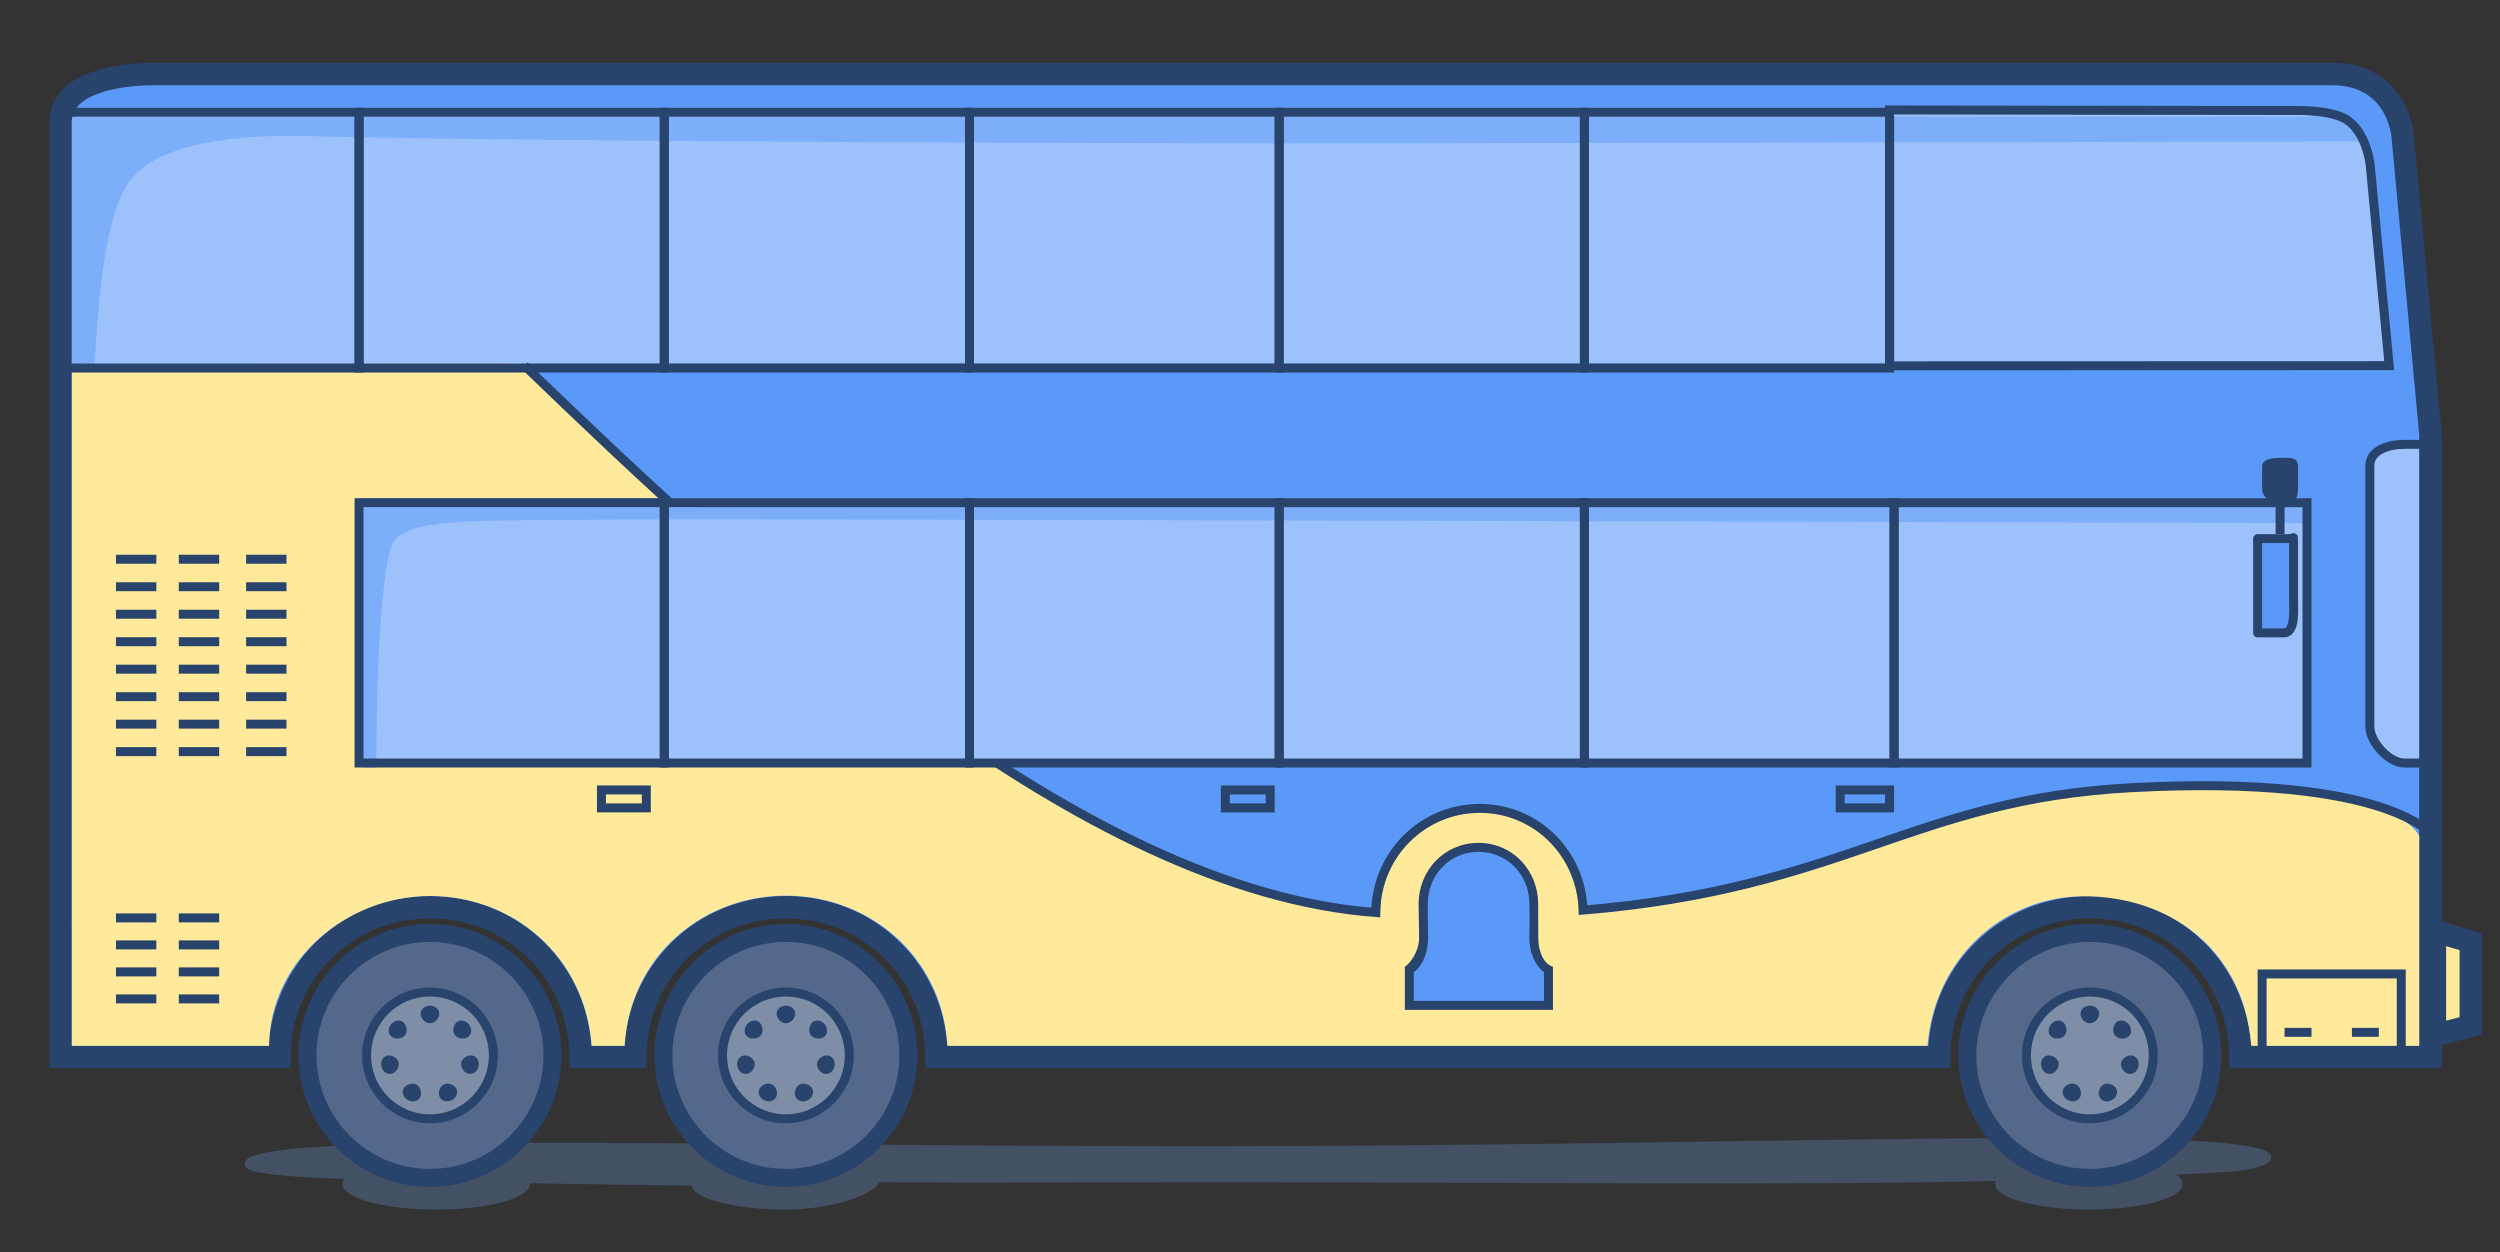 <?xml version="1.0" encoding="utf-8"?>
<!-- Generator: Adobe Illustrator 16.0.0, SVG Export Plug-In . SVG Version: 6.00 Build 0)  -->
<!DOCTYPE svg PUBLIC "-//W3C//DTD SVG 1.1//EN" "http://www.w3.org/Graphics/SVG/1.1/DTD/svg11.dtd">
<svg version="1.1" id="Layer_1" xmlns="http://www.w3.org/2000/svg" xmlns:xlink="http://www.w3.org/1999/xlink" x="0px" y="0px"
	 width="557px" height="279px" viewBox="0 0 557 279" enable-background="new 0 0 557 279" xml:space="preserve">
<rect x="0" y="0" width="557" height="279" fill="#333333" stroke="none"/>
<path opacity="0.4" fill="#5D7DAD" d="M506.055,257.721c0-7.728-110.176-2.356-237.125-2.356c-126.95,0-214.646-3.288-214.38,3.778
	c0.035,0.953-1.63,2.775,22.159,3.517c-0.278,0.369-0.425,0.753-0.425,1.146c0,3.14,9.351,5.685,20.886,5.685
	c11.535,0,20.886-2.545,20.886-5.685c0-0.059-0.01-0.116-0.017-0.175c11.119,0.198,23.177,0.374,36.021,0.527
	c0.668,2.975,9.741,5.332,20.842,5.332c10.617,0,19.677-3.286,21.003-6.077c23.029,0.159,47.777,0,73.414,0
	c70.516,0,133.211,0.724,175.375-0.301c-0.102,0.228-0.16,0.458-0.16,0.693c0,3.14,9.35,5.685,20.885,5.685
	c11.537,0,20.887-2.545,20.887-5.685c0-0.744-0.533-1.455-1.492-2.107C493.855,261.191,506.055,261.188,506.055,257.721z"/>
<path fill="#5B99F9" stroke="#28436C" stroke-width="5" stroke-miterlimit="10" d="M535.259,29.736
	c-1.373-8.047-6.856-13.236-15.53-13.236H34.356c-8.673,0-20.856,2.096-20.856,10.769v8.245V235.5h48.735
	c0.106-19,15.09-33.37,33.561-33.37c18.472,0,33.456,14.37,33.562,33.37h12.18c0.106-19,15.09-33.37,33.562-33.37
	c18.471,0,33.455,14.37,33.562,33.37h223.393c0.107-19,15.09-33.37,33.562-33.37c18.471,0,33.455,14.37,33.562,33.37h42.32v-45.306
	V96.758L535.259,29.736z"/>
<g>
	<path fill="#9DC2FB" d="M527.254,36.199c0,0-0.17-4.615-2.961-8.087c-3.494-4.345-11.1-4.126-11.1-4.126L429.34,24h-68.312h-68.311
		h-68.309h-68.312H87.785H17.694c0,0-0.694,0.946-0.694,3.269C17,29.004,17,81,17,81h70.785h68.311h68.312h68.309h68.311h68.312
		h103.178L527.254,36.199z"/>
</g>
<path fill="#FFEA9C" d="M475.548,175.51c-48.467,2.607-63.681,22.454-121.896,27.264c-0.395-12.581-10.345-22.662-22.985-22.662
	c-12.818,0-23.051,10.378-23.166,23.204C241.808,198.379,167.84,131,115.99,81L16,81.054V233h43.958
	c0.106-19,17.332-33.375,35.838-33.375c18.507,0,34.537,13.375,36.037,33.375h7.333c1.167-20,17.427-33.454,35.933-33.454
	c18.507,0,34.859,13.454,35.984,33.454h218.375c1.438-19,16.367-33.312,34.875-33.312c18.506,0,35.5,11.312,37.25,33.312H539
	v-46.685C539,186.315,534.196,172.354,475.548,175.51z"/>
<path fill="none" stroke="#28436C" stroke-width="2" stroke-miterlimit="10" d="M542.334,186.554c0,0-9.012-14.2-67.66-11.044
	c-48.469,2.607-63.742,22.454-121.959,27.264c-0.393-12.581-10.375-22.662-23.016-22.662c-12.818,0-23.068,10.378-23.182,23.204
	c-65.693-4.937-137.792-71.851-189.643-121.851"/>
<g>
	<circle fill="#53688A" stroke="#28436C" stroke-width="4" stroke-miterlimit="10" cx="175.1" cy="235.146" r="27.285"/>
	<circle fill="#7E8EA7" stroke="#28436C" stroke-width="2" stroke-miterlimit="10" cx="175.1" cy="235.146" r="14.119"/>
	<g>
		<g>
			<path fill="#28436C" d="M180.79,228.011c0.341-0.431,0.837-0.667,1.391-0.635c0.562,0.012,1.154,0.321,1.592,0.853
				c0.205,0.275,0.364,0.567,0.444,0.866c0.072,0.305,0.084,0.604,0.04,0.874c-0.093,0.547-0.452,0.988-0.936,1.219
				c-0.496,0.236-1.014,0.243-1.483,0.151c-0.237-0.046-0.454-0.125-0.637-0.238c-0.192-0.109-0.371-0.238-0.5-0.419
				c-0.284-0.338-0.388-0.785-0.393-1.252C180.321,228.951,180.458,228.432,180.79,228.011z"/>
		</g>
		<g>
			<path fill="#28436C" d="M173.069,226.248c-0.124-0.531,0-1.076,0.371-1.483c0.362-0.435,0.971-0.694,1.66-0.717
				c0.688,0.022,1.297,0.282,1.66,0.717c0.371,0.407,0.495,0.952,0.371,1.483c-0.122,0.525-0.441,0.947-0.807,1.262
				c-0.367,0.286-0.781,0.492-1.224,0.469c-0.443,0.023-0.856-0.183-1.223-0.469C173.51,227.195,173.19,226.773,173.069,226.248z"/>
		</g>
		<g>
			<path fill="#28436C" d="M166.879,231.188c-0.483-0.23-0.843-0.672-0.936-1.219c-0.045-0.27-0.032-0.569,0.039-0.874
				c0.08-0.299,0.24-0.591,0.444-0.866c0.438-0.531,1.029-0.841,1.592-0.853c0.554-0.032,1.05,0.204,1.39,0.635
				c0.333,0.421,0.469,0.94,0.482,1.419c-0.004,0.467-0.108,0.914-0.393,1.252c-0.128,0.181-0.308,0.31-0.5,0.419
				c-0.183,0.113-0.399,0.192-0.637,0.238C167.893,231.431,167.375,231.424,166.879,231.188z"/>
		</g>
		<g>
			<path fill="#28436C" d="M166.879,239.104c-0.481,0.235-1.05,0.241-1.536-0.026c-0.486-0.264-0.909-0.789-1.059-1.465
				c-0.141-0.675-0.022-1.331,0.326-1.778c0.333-0.451,0.814-0.691,1.357-0.688c0.542,0.002,1.046,0.22,1.417,0.509
				c0.356,0.296,0.648,0.655,0.734,1.086c0.095,0.432,0.019,0.868-0.197,1.297C167.702,238.463,167.373,238.864,166.879,239.104z"/>
		</g>
		<g>
			<path fill="#28436C" d="M173.069,244.044c-0.118,0.53-0.461,0.951-0.979,1.183c-0.502,0.205-1.189,0.229-1.803-0.09
				c-0.631-0.281-1.041-0.832-1.192-1.354c-0.142-0.548-0.026-1.078,0.314-1.5s0.822-0.678,1.274-0.781
				c0.47-0.123,0.906-0.079,1.312,0.096c0.389,0.208,0.694,0.52,0.889,0.967C173.084,242.979,173.186,243.515,173.069,244.044z"/>
		</g>
		<g>
			<path fill="#28436C" d="M180.79,242.282c0.341,0.422,0.456,0.952,0.314,1.5c-0.15,0.522-0.56,1.073-1.191,1.354
				c-0.614,0.318-1.302,0.295-1.803,0.09c-0.519-0.231-0.861-0.652-0.979-1.183c-0.118-0.529-0.016-1.065,0.185-1.48
				c0.195-0.447,0.5-0.759,0.89-0.967c0.405-0.175,0.841-0.219,1.311-0.096C179.967,241.604,180.45,241.86,180.79,242.282z"/>
		</g>
		<g>
			<path fill="#28436C" d="M184.232,235.146c0.542-0.003,1.024,0.237,1.357,0.688c0.348,0.447,0.467,1.104,0.326,1.778
				c-0.149,0.676-0.573,1.201-1.058,1.465c-0.487,0.268-1.055,0.262-1.537,0.026c-0.493-0.24-0.823-0.642-1.042-1.066
				c-0.215-0.429-0.292-0.865-0.196-1.297c0.085-0.431,0.377-0.79,0.733-1.086C183.186,235.366,183.69,235.148,184.232,235.146z"/>
		</g>
	</g>
</g>
<polygon fill="#FFEA9C" stroke="#28436C" stroke-width="5" stroke-miterlimit="10" points="550.5,228.559 542.5,230.631 
	542.5,207.468 550.5,209.824 "/>
<g>
	<path fill="#9DC2FB" stroke="#28436C" stroke-width="2" stroke-miterlimit="10" d="M535.693,99c-3.469,0-7.693,1.281-7.693,4.75
		v58.104c0,3.469,4.225,8.146,7.693,8.146H540V99H535.693z"/>
</g>
<path fill="#7CAEFA" d="M527.057,31.515c0,0-150.23,0.293-211.801,0.414c-50.238,0.099-189.311-0.267-243.211-1.519
	c-3.917-0.09-34.646-1.999-43.283,10.073C22.598,49.097,21.784,72,21.008,81H16V29v-1.667C16,25.38,16.615,26,16.615,26h497.389
	c0,0,7.146-1.117,10.109,1.812C528.301,31.951,527.057,31.515,527.057,31.515z"/>
<g>
	<g>
		<polygon fill="#9DC2FB" points="421.629,111 353.316,111 285.006,111 216.697,111 148.385,111 80,111 80,170 148.385,170 
			216.697,170 285.006,170 353.316,170 421.629,170 514,170 514,111 		"/>
	</g>
	<path fill="#7CAEFA" d="M83.833,171H81v-58h65.814l367.465-0.739l-0.361,4.276c0,0-356.486-0.976-373.18-0.802
		c-32.839,0.343-47.895-0.545-52.654,4.443C83.744,124.727,83.833,171,83.833,171z"/>
</g>
<g>
	<path fill="#5B99F9" d="M314,224v-7.969c2-1.105,3.181-4.002,3.181-7.133c0-0.804-0.075-2.523-0.058-4.135
		c0.018-1.433-0.016-2.783-0.016-3.341c0-7.06,5.352-12.594,12.226-12.627l0.04,0.008l0.122-0.009c6.855,0,12.26,5.547,12.26,12.627
		c0,0.558,0.015,1.908,0.03,3.342c0.02,1.612-0.057,3.331-0.057,4.135c0,3.13,1.271,6.028,3.271,7.133V224H314z"/>
	<g>
		<path fill="#28436C" d="M329.521,189.795c6.304,0.042,11.23,5.134,11.23,11.626c0,0.56,0.016,1.915,0.032,3.353
			c0.019,1.608-0.057,3.322-0.057,4.124c0,3.264,1.272,6.232,3.272,7.68V223h-14.594H315v-6.422c2-1.447,3.181-4.416,3.181-7.68
			c0-0.802-0.075-2.516-0.058-4.124c0.018-1.438-0.016-2.792-0.016-3.353c0-6.492,4.903-11.584,11.207-11.626l0.104,0.009
			L329.521,189.795 M329.441,187.795c-0.021,0-0.023,0.002-0.035,0.003c-0.012-0.001-0.014-0.003-0.035-0.003
			c-7.525,0-13.311,6.101-13.311,13.627c0,1.186,0.12,5.958,0.12,7.477c0,3.238-2.181,5.912-3.181,6.487V225h16.406H346v-9.614
			c-2-0.575-3.272-3.249-3.272-6.487c0-1.519-0.022-6.291-0.022-7.477C342.705,193.896,336.967,187.795,329.441,187.795
			L329.441,187.795z"/>
	</g>
</g>
<line fill="#4D678F" stroke="#28436C" stroke-width="2" stroke-linejoin="round" stroke-miterlimit="10" x1="508" y1="105" x2="508" y2="119"/>
<g>
	<path fill="#5B99F9" stroke="#28436C" stroke-width="2" stroke-linejoin="round" stroke-miterlimit="10" d="M509.846,120H503v21
		h5.865c2.682,0,2.135-5.593,2.135-7.744v-13.242C511,119.49,511.125,120,509.846,120z"/>
</g>
<g>
	<rect x="285" y="112" fill="none" stroke="#28436C" stroke-width="2" stroke-miterlimit="10" width="68" height="58"/>
	<rect x="353" y="112" fill="none" stroke="#28436C" stroke-width="2" stroke-miterlimit="10" width="69" height="58"/>
	<rect x="422" y="112" fill="none" stroke="#28436C" stroke-width="2" stroke-miterlimit="10" width="92" height="58"/>
	<rect x="148" y="112" fill="none" stroke="#28436C" stroke-width="2" stroke-miterlimit="10" width="68" height="58"/>
	<rect x="80" y="112" fill="none" stroke="#28436C" stroke-width="2" stroke-miterlimit="10" width="68" height="58"/>
	<rect x="216" y="112" fill="none" stroke="#28436C" stroke-width="2" stroke-miterlimit="10" width="69" height="58"/>
</g>
<g>
	<rect x="80" y="25" fill="none" stroke="#28436C" stroke-width="2" stroke-miterlimit="10" width="68" height="57"/>
	<rect x="148" y="25" fill="none" stroke="#28436C" stroke-width="2" stroke-miterlimit="10" width="68" height="57"/>
	<rect x="216" y="25" fill="none" stroke="#28436C" stroke-width="2" stroke-miterlimit="10" width="69" height="57"/>
	<rect x="285" y="25" fill="none" stroke="#28436C" stroke-width="2" stroke-miterlimit="10" width="68" height="57"/>
	<rect x="353" y="25" fill="none" stroke="#28436C" stroke-width="2" stroke-miterlimit="10" width="68" height="57"/>
	<path fill="none" stroke="#28436C" stroke-width="2" stroke-miterlimit="10" d="M421,24.5l91.042,0.125
		c0,0,7.866-0.161,11.136,2.265c4.256,3.158,4.899,9.848,4.899,9.848l4.235,44.728L421,81.5V24.5z"/>
	<path fill="none" stroke="#28436C" stroke-width="2" stroke-miterlimit="10" d="M13,82h67V25H15.198c0,0-2.198-0.054-2.198,2.269
		C13,29.004,13,82,13,82z"/>
</g>
<rect x="273" y="176" fill="none" stroke="#28436C" stroke-width="2" stroke-miterlimit="10" width="10" height="4"/>
<rect x="410" y="176" fill="none" stroke="#28436C" stroke-width="2" stroke-miterlimit="10" width="11" height="4"/>
<rect x="504" y="217" fill="none" stroke="#28436C" stroke-width="2" stroke-miterlimit="10" width="31" height="18"/>
<line fill="none" stroke="#28436C" stroke-width="2" stroke-miterlimit="10" x1="509" y1="230" x2="515" y2="230"/>
<line fill="none" stroke="#28436C" stroke-width="2" stroke-miterlimit="10" x1="524" y1="230" x2="530" y2="230"/>
<g>
	<circle fill="#53688A" stroke="#28436C" stroke-width="4" stroke-miterlimit="10" cx="95.796" cy="235.146" r="27.285"/>
	<circle fill="#7E8EA7" stroke="#28436C" stroke-width="2" stroke-miterlimit="10" cx="95.796" cy="235.146" r="14.119"/>
	<g>
		<g>
			<path fill="#28436C" d="M101.486,228.011c0.34-0.431,0.836-0.667,1.39-0.635c0.563,0.012,1.154,0.321,1.592,0.853
				c0.205,0.275,0.364,0.567,0.444,0.866c0.072,0.305,0.084,0.604,0.039,0.874c-0.092,0.547-0.452,0.988-0.935,1.219
				c-0.496,0.236-1.014,0.243-1.483,0.151c-0.237-0.046-0.454-0.125-0.637-0.238c-0.192-0.109-0.372-0.238-0.5-0.419
				c-0.284-0.338-0.388-0.785-0.393-1.252C101.018,228.951,101.154,228.432,101.486,228.011z"/>
		</g>
		<g>
			<path fill="#28436C" d="M93.765,226.248c-0.124-0.531,0-1.076,0.372-1.483c0.362-0.435,0.971-0.694,1.659-0.717
				c0.688,0.022,1.297,0.282,1.66,0.717c0.371,0.407,0.494,0.952,0.371,1.483c-0.123,0.525-0.441,0.947-0.808,1.262
				c-0.367,0.286-0.781,0.492-1.224,0.469c-0.443,0.023-0.856-0.183-1.223-0.469C94.207,227.195,93.887,226.773,93.765,226.248z"/>
		</g>
		<g>
			<path fill="#28436C" d="M87.576,231.188c-0.483-0.23-0.843-0.672-0.936-1.219c-0.045-0.27-0.032-0.569,0.039-0.874
				c0.081-0.299,0.24-0.591,0.445-0.866c0.437-0.531,1.029-0.841,1.592-0.853c0.554-0.032,1.05,0.204,1.39,0.635
				c0.332,0.421,0.469,0.94,0.482,1.419c-0.004,0.467-0.109,0.914-0.393,1.252c-0.129,0.181-0.308,0.31-0.5,0.419
				c-0.184,0.113-0.4,0.192-0.637,0.238C88.589,231.431,88.072,231.424,87.576,231.188z"/>
		</g>
		<g>
			<path fill="#28436C" d="M87.576,239.104c-0.482,0.235-1.05,0.241-1.537-0.026c-0.485-0.264-0.909-0.789-1.059-1.465
				c-0.141-0.675-0.021-1.331,0.326-1.778c0.333-0.451,0.814-0.691,1.357-0.688c0.542,0.002,1.046,0.22,1.417,0.509
				c0.356,0.296,0.648,0.655,0.733,1.086c0.095,0.432,0.019,0.868-0.196,1.297C88.399,238.463,88.069,238.864,87.576,239.104z"/>
		</g>
		<g>
			<path fill="#28436C" d="M93.765,244.044c-0.118,0.53-0.46,0.951-0.979,1.183c-0.502,0.205-1.19,0.229-1.803-0.09
				c-0.631-0.281-1.041-0.832-1.191-1.354c-0.142-0.548-0.027-1.078,0.314-1.5c0.34-0.422,0.822-0.678,1.274-0.781
				c0.471-0.123,0.906-0.079,1.312,0.096c0.389,0.208,0.694,0.52,0.89,0.967C93.781,242.979,93.883,243.515,93.765,244.044z"/>
		</g>
		<g>
			<path fill="#28436C" d="M101.486,242.282c0.341,0.422,0.456,0.952,0.314,1.5c-0.151,0.522-0.56,1.073-1.191,1.354
				c-0.614,0.318-1.301,0.295-1.803,0.09c-0.518-0.231-0.861-0.652-0.979-1.183c-0.118-0.529-0.016-1.065,0.184-1.48
				c0.195-0.447,0.5-0.759,0.89-0.967c0.406-0.175,0.841-0.219,1.311-0.096C100.664,241.604,101.146,241.86,101.486,242.282z"/>
		</g>
		<g>
			<path fill="#28436C" d="M104.928,235.146c0.543-0.003,1.024,0.237,1.357,0.688c0.348,0.447,0.467,1.104,0.326,1.778
				c-0.15,0.676-0.574,1.201-1.059,1.465c-0.486,0.268-1.055,0.262-1.536,0.026c-0.494-0.24-0.823-0.642-1.042-1.066
				c-0.216-0.429-0.292-0.865-0.197-1.297c0.085-0.431,0.378-0.79,0.734-1.086C103.882,235.366,104.386,235.148,104.928,235.146z"/>
		</g>
	</g>
</g>
<g>
	<circle fill="#53688A" stroke="#28436C" stroke-width="4" stroke-miterlimit="10" cx="465.617" cy="235.146" r="27.285"/>
	<circle fill="#7E8EA7" stroke="#28436C" stroke-width="2" stroke-miterlimit="10" cx="465.617" cy="235.146" r="14.119"/>
	<g>
		<g>
			<path fill="#28436C" d="M471.307,228.011c0.342-0.431,0.838-0.667,1.391-0.635c0.562,0.012,1.154,0.321,1.592,0.853
				c0.205,0.275,0.363,0.567,0.445,0.866c0.07,0.305,0.084,0.604,0.037,0.874c-0.092,0.547-0.451,0.988-0.936,1.219
				c-0.494,0.236-1.012,0.243-1.482,0.151c-0.236-0.046-0.453-0.125-0.637-0.238c-0.191-0.109-0.371-0.238-0.5-0.419
				c-0.283-0.338-0.389-0.785-0.393-1.252C470.84,228.951,470.975,228.432,471.307,228.011z"/>
		</g>
		<g>
			<path fill="#28436C" d="M463.586,226.248c-0.123-0.531,0-1.076,0.371-1.483c0.361-0.435,0.971-0.694,1.66-0.717
				c0.688,0.022,1.297,0.282,1.66,0.717c0.371,0.407,0.494,0.952,0.371,1.483c-0.123,0.525-0.441,0.947-0.809,1.262
				c-0.365,0.286-0.779,0.492-1.223,0.469c-0.443,0.023-0.857-0.183-1.225-0.469C464.027,227.195,463.707,226.773,463.586,226.248z"
				/>
		</g>
		<g>
			<path fill="#28436C" d="M457.396,231.188c-0.482-0.23-0.842-0.672-0.936-1.219c-0.045-0.27-0.031-0.569,0.039-0.874
				c0.08-0.299,0.24-0.591,0.445-0.866c0.436-0.531,1.029-0.841,1.592-0.853c0.553-0.032,1.049,0.204,1.391,0.635
				c0.33,0.421,0.467,0.94,0.48,1.419c-0.002,0.467-0.109,0.914-0.393,1.252c-0.129,0.181-0.307,0.31-0.5,0.419
				c-0.182,0.113-0.398,0.192-0.635,0.238C458.41,231.431,457.893,231.424,457.396,231.188z"/>
		</g>
		<g>
			<path fill="#28436C" d="M457.396,239.104c-0.48,0.235-1.049,0.241-1.537-0.026c-0.484-0.264-0.908-0.789-1.059-1.465
				c-0.141-0.675-0.021-1.331,0.326-1.778c0.334-0.451,0.814-0.691,1.357-0.688c0.543,0.002,1.045,0.22,1.418,0.509
				c0.355,0.296,0.648,0.655,0.732,1.086c0.094,0.432,0.02,0.868-0.195,1.297C458.219,238.463,457.891,238.864,457.396,239.104z"/>
		</g>
		<g>
			<path fill="#28436C" d="M463.586,244.044c-0.117,0.53-0.461,0.951-0.979,1.183c-0.502,0.205-1.189,0.229-1.803-0.09
				c-0.631-0.281-1.041-0.832-1.191-1.354c-0.143-0.548-0.027-1.078,0.314-1.5c0.338-0.422,0.822-0.678,1.273-0.781
				c0.471-0.123,0.906-0.079,1.311,0.096c0.389,0.208,0.695,0.52,0.889,0.967C463.602,242.979,463.703,243.515,463.586,244.044z"/>
		</g>
		<g>
			<path fill="#28436C" d="M471.307,242.282c0.342,0.422,0.457,0.952,0.314,1.5c-0.15,0.522-0.561,1.073-1.191,1.354
				c-0.613,0.318-1.301,0.295-1.803,0.09c-0.52-0.231-0.861-0.652-0.979-1.183c-0.119-0.529-0.016-1.065,0.184-1.48
				c0.195-0.447,0.5-0.759,0.891-0.967c0.404-0.175,0.84-0.219,1.311-0.096C470.484,241.604,470.967,241.86,471.307,242.282z"/>
		</g>
		<g>
			<path fill="#28436C" d="M474.75,235.146c0.541-0.003,1.023,0.237,1.357,0.688c0.348,0.447,0.467,1.104,0.324,1.778
				c-0.148,0.676-0.572,1.201-1.059,1.465c-0.486,0.268-1.055,0.262-1.537,0.026c-0.492-0.24-0.82-0.642-1.041-1.066
				c-0.215-0.429-0.291-0.865-0.195-1.297c0.084-0.431,0.377-0.79,0.732-1.086C473.703,235.366,474.207,235.148,474.75,235.146z"/>
		</g>
	</g>
</g>
<rect x="134" y="176" fill="none" stroke="#28436C" stroke-width="2" stroke-miterlimit="10" width="10" height="4"/>
<path fill="#28436C" stroke="#28436C" stroke-miterlimit="10" d="M511.5,109.073c0,1.34-0.676,3.427-2.564,3.427h-0.203
	c-1.889,0-4.232-2.087-4.232-3.427v-5.146c0-1.34,2.344-1.427,4.232-1.427h0.203c1.889,0,2.564,0.087,2.564,1.427V109.073z"/>
<g>
	<g>
		<g>
			<g>
				
					<line fill="none" stroke="#28436C" stroke-width="2" stroke-linejoin="round" stroke-miterlimit="10" x1="54.833" y1="124.602" x2="63.833" y2="124.602"/>
			</g>
			<g>
				
					<line fill="none" stroke="#28436C" stroke-width="2" stroke-linejoin="round" stroke-miterlimit="10" x1="54.833" y1="130.725" x2="63.833" y2="130.725"/>
			</g>
			<g>
				
					<line fill="none" stroke="#28436C" stroke-width="2" stroke-linejoin="round" stroke-miterlimit="10" x1="54.833" y1="136.847" x2="63.833" y2="136.847"/>
			</g>
			<g>
				
					<line fill="none" stroke="#28436C" stroke-width="2" stroke-linejoin="round" stroke-miterlimit="10" x1="54.833" y1="142.97" x2="63.833" y2="142.97"/>
			</g>
			<g>
				
					<line fill="none" stroke="#28436C" stroke-width="2" stroke-linejoin="round" stroke-miterlimit="10" x1="54.833" y1="149.093" x2="63.833" y2="149.093"/>
			</g>
			<g>
				
					<line fill="none" stroke="#28436C" stroke-width="2" stroke-linejoin="round" stroke-miterlimit="10" x1="54.833" y1="155.215" x2="63.833" y2="155.215"/>
			</g>
			<g>
				
					<line fill="none" stroke="#28436C" stroke-width="2" stroke-linejoin="round" stroke-miterlimit="10" x1="54.833" y1="161.338" x2="63.833" y2="161.338"/>
			</g>
			<g>
				
					<line fill="none" stroke="#28436C" stroke-width="2" stroke-linejoin="round" stroke-miterlimit="10" x1="54.833" y1="167.46" x2="63.833" y2="167.46"/>
			</g>
		</g>
	</g>
</g>
<g>
	<g>
		<g>
			<g>
				
					<line fill="none" stroke="#28436C" stroke-width="2" stroke-linejoin="round" stroke-miterlimit="10" x1="39.833" y1="124.602" x2="48.833" y2="124.602"/>
			</g>
			<g>
				
					<line fill="none" stroke="#28436C" stroke-width="2" stroke-linejoin="round" stroke-miterlimit="10" x1="39.833" y1="130.725" x2="48.833" y2="130.725"/>
			</g>
			<g>
				
					<line fill="none" stroke="#28436C" stroke-width="2" stroke-linejoin="round" stroke-miterlimit="10" x1="39.833" y1="136.847" x2="48.833" y2="136.847"/>
			</g>
			<g>
				
					<line fill="none" stroke="#28436C" stroke-width="2" stroke-linejoin="round" stroke-miterlimit="10" x1="39.833" y1="142.97" x2="48.833" y2="142.97"/>
			</g>
			<g>
				
					<line fill="none" stroke="#28436C" stroke-width="2" stroke-linejoin="round" stroke-miterlimit="10" x1="39.833" y1="149.093" x2="48.833" y2="149.093"/>
			</g>
			<g>
				
					<line fill="none" stroke="#28436C" stroke-width="2" stroke-linejoin="round" stroke-miterlimit="10" x1="39.833" y1="155.215" x2="48.833" y2="155.215"/>
			</g>
			<g>
				
					<line fill="none" stroke="#28436C" stroke-width="2" stroke-linejoin="round" stroke-miterlimit="10" x1="39.833" y1="161.338" x2="48.833" y2="161.338"/>
			</g>
			<g>
				
					<line fill="none" stroke="#28436C" stroke-width="2" stroke-linejoin="round" stroke-miterlimit="10" x1="39.833" y1="167.46" x2="48.833" y2="167.46"/>
			</g>
		</g>
	</g>
</g>
<g>
	<g>
		<g>
			<g>
				
					<line fill="none" stroke="#28436C" stroke-width="2" stroke-linejoin="round" stroke-miterlimit="10" x1="25.833" y1="124.602" x2="34.833" y2="124.602"/>
			</g>
			<g>
				
					<line fill="none" stroke="#28436C" stroke-width="2" stroke-linejoin="round" stroke-miterlimit="10" x1="25.833" y1="130.725" x2="34.833" y2="130.725"/>
			</g>
			<g>
				
					<line fill="none" stroke="#28436C" stroke-width="2" stroke-linejoin="round" stroke-miterlimit="10" x1="25.833" y1="136.847" x2="34.833" y2="136.847"/>
			</g>
			<g>
				
					<line fill="none" stroke="#28436C" stroke-width="2" stroke-linejoin="round" stroke-miterlimit="10" x1="25.833" y1="142.97" x2="34.833" y2="142.97"/>
			</g>
			<g>
				
					<line fill="none" stroke="#28436C" stroke-width="2" stroke-linejoin="round" stroke-miterlimit="10" x1="25.833" y1="149.093" x2="34.833" y2="149.093"/>
			</g>
			<g>
				
					<line fill="none" stroke="#28436C" stroke-width="2" stroke-linejoin="round" stroke-miterlimit="10" x1="25.833" y1="155.215" x2="34.833" y2="155.215"/>
			</g>
			<g>
				
					<line fill="none" stroke="#28436C" stroke-width="2" stroke-linejoin="round" stroke-miterlimit="10" x1="25.833" y1="161.338" x2="34.833" y2="161.338"/>
			</g>
			<g>
				
					<line fill="none" stroke="#28436C" stroke-width="2" stroke-linejoin="round" stroke-miterlimit="10" x1="25.833" y1="167.46" x2="34.833" y2="167.46"/>
			</g>
		</g>
	</g>
</g>
<g>
	<g>
		<g>
			<g>
				
					<line fill="none" stroke="#28436C" stroke-width="2" stroke-linejoin="round" stroke-miterlimit="10" x1="25.833" y1="204.511" x2="34.833" y2="204.511"/>
			</g>
			<g>
				
					<line fill="none" stroke="#28436C" stroke-width="2" stroke-linejoin="round" stroke-miterlimit="10" x1="25.833" y1="210.524" x2="34.833" y2="210.524"/>
			</g>
			<g>
				
					<line fill="none" stroke="#28436C" stroke-width="2" stroke-linejoin="round" stroke-miterlimit="10" x1="25.833" y1="216.538" x2="34.833" y2="216.538"/>
			</g>
			<g>
				
					<line fill="none" stroke="#28436C" stroke-width="2" stroke-linejoin="round" stroke-miterlimit="10" x1="25.833" y1="222.551" x2="34.833" y2="222.551"/>
			</g>
		</g>
	</g>
</g>
<g>
	<g>
		<g>
			<g>
				
					<line fill="none" stroke="#28436C" stroke-width="2" stroke-linejoin="round" stroke-miterlimit="10" x1="39.833" y1="204.511" x2="48.833" y2="204.511"/>
			</g>
			<g>
				
					<line fill="none" stroke="#28436C" stroke-width="2" stroke-linejoin="round" stroke-miterlimit="10" x1="39.833" y1="210.524" x2="48.833" y2="210.524"/>
			</g>
			<g>
				
					<line fill="none" stroke="#28436C" stroke-width="2" stroke-linejoin="round" stroke-miterlimit="10" x1="39.833" y1="216.538" x2="48.833" y2="216.538"/>
			</g>
			<g>
				
					<line fill="none" stroke="#28436C" stroke-width="2" stroke-linejoin="round" stroke-miterlimit="10" x1="39.833" y1="222.551" x2="48.833" y2="222.551"/>
			</g>
		</g>
	</g>
</g>
</svg>
